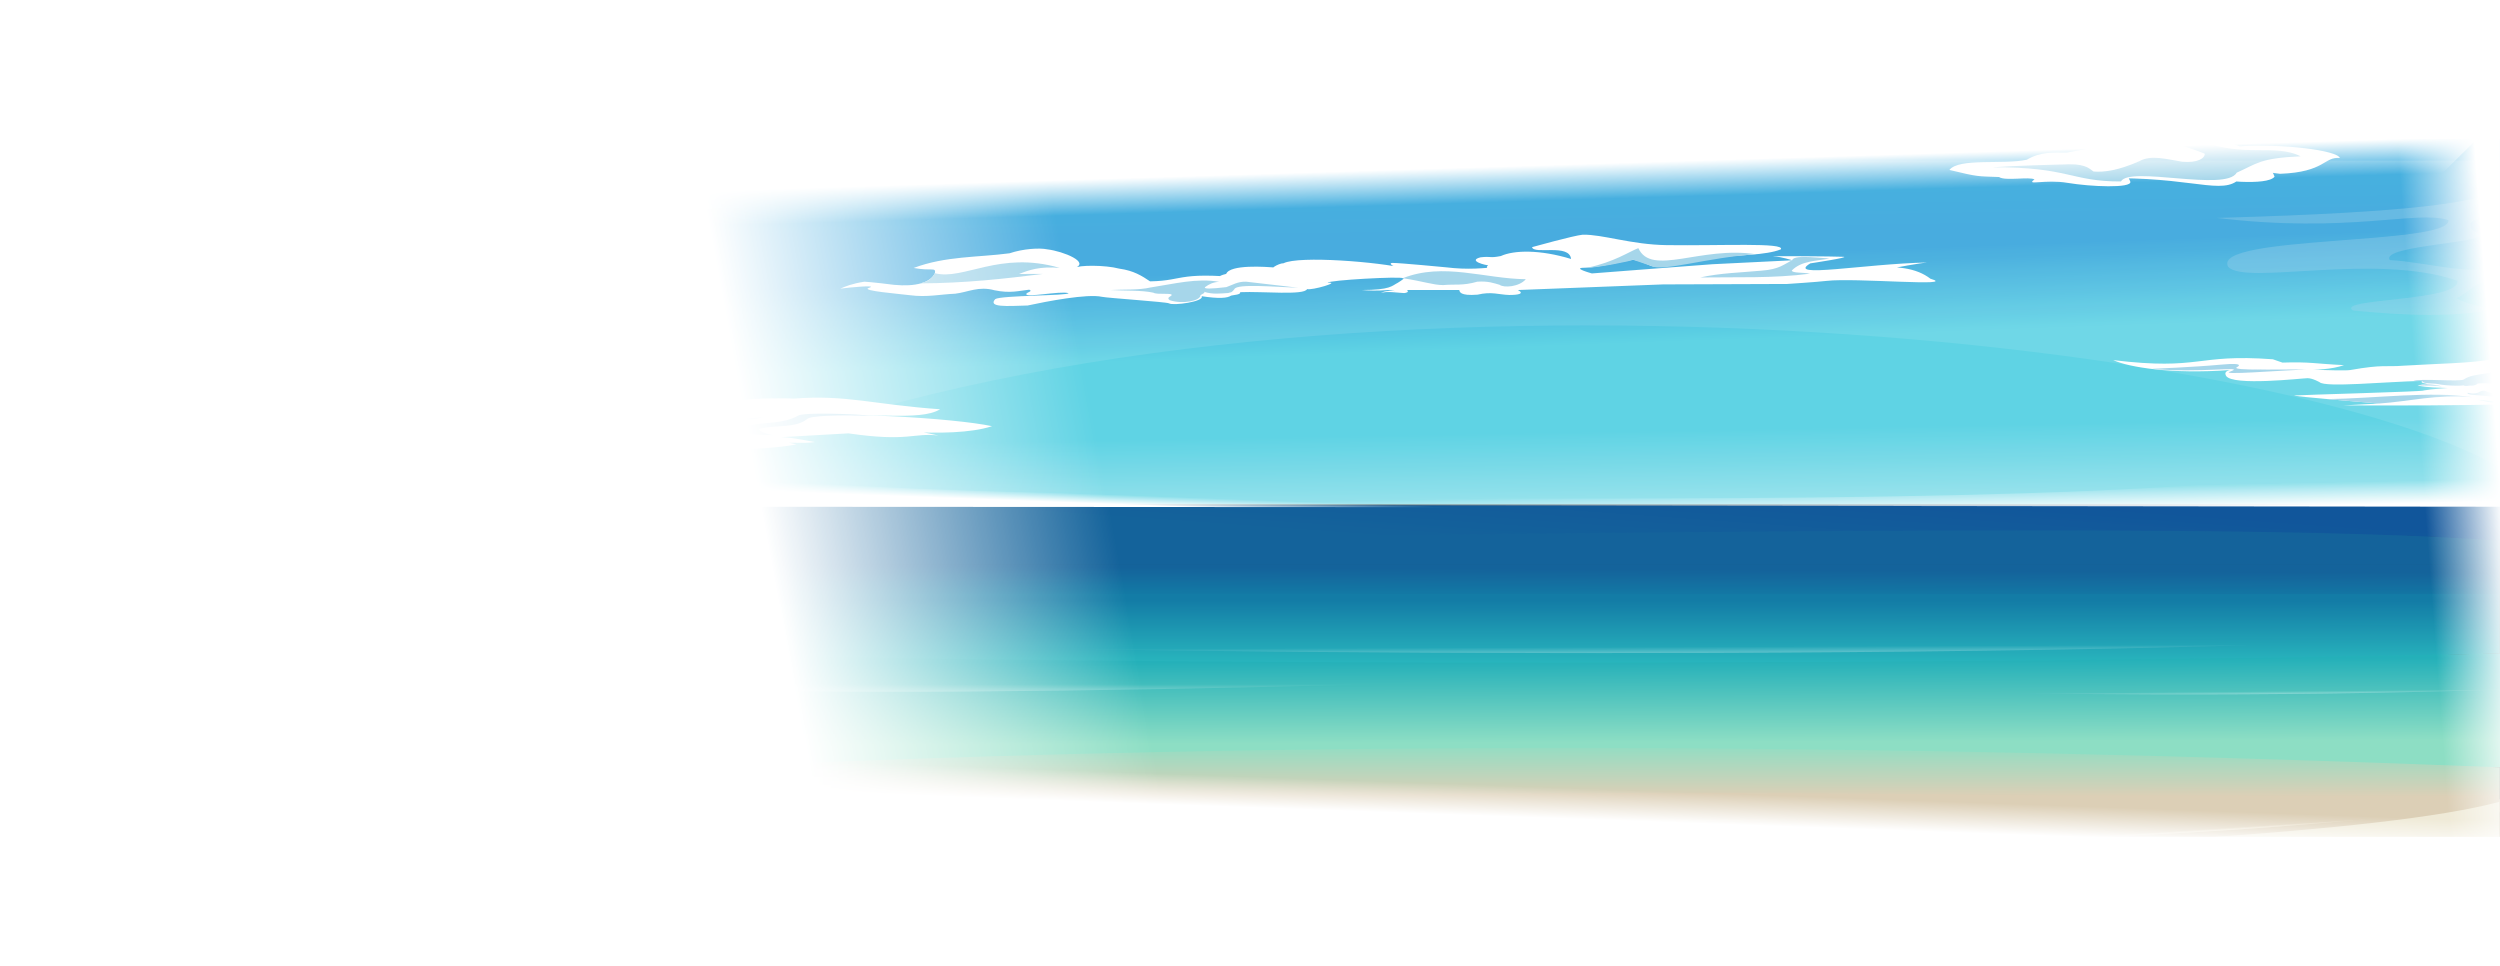 <?xml version="1.0" encoding="UTF-8" standalone="no"?>
<!-- Created with Inkscape (http://www.inkscape.org/) -->

<svg
   xmlns:dc="http://purl.org/dc/elements/1.1/"
   xmlns:cc="http://creativecommons.org/ns#"
   xmlns:rdf="http://www.w3.org/1999/02/22-rdf-syntax-ns#"
   xmlns:svg="http://www.w3.org/2000/svg"
   xmlns="http://www.w3.org/2000/svg"
   xmlns:xlink="http://www.w3.org/1999/xlink"
   xmlns:sodipodi="http://sodipodi.sourceforge.net/DTD/sodipodi-0.dtd"
   xmlns:inkscape="http://www.inkscape.org/namespaces/inkscape"
   width="815"
   height="315"
   viewBox="0 0 215.635 83.344"
   version="1.1"
   id="svg8"
   inkscape:version="0.92.1 r15371"
   sodipodi:docname="beach_cleansing.svg"
   inkscape:export-filename="C:\Users\Ren\Documents\MyProject\Draw\Project\Background\beach.png"
   inkscape:export-xdpi="195.04762"
   inkscape:export-ydpi="195.04762">
  <rect x="0" y="0" width="215.635" height="83.344" fill="#333333" stroke="none"/>
  <defs
     id="defs2">
    <linearGradient
       inkscape:collect="always"
       id="linearGradient4671">
      <stop
         style="stop-color:#ffffff;stop-opacity:1;"
         offset="0"
         id="stop4667" />
      <stop
         style="stop-color:#ffffff;stop-opacity:0;"
         offset="1"
         id="stop4669" />
    </linearGradient>
    <linearGradient
       inkscape:collect="always"
       id="linearGradient4663">
      <stop
         style="stop-color:#ffffff;stop-opacity:1;"
         offset="0"
         id="stop4659" />
      <stop
         style="stop-color:#ffffff;stop-opacity:0;"
         offset="1"
         id="stop4661" />
    </linearGradient>
    <linearGradient
       inkscape:collect="always"
       id="linearGradient4655">
      <stop
         style="stop-color:#ffffff;stop-opacity:1;"
         offset="0"
         id="stop4651" />
      <stop
         style="stop-color:#ffffff;stop-opacity:0;"
         offset="1"
         id="stop4653" />
    </linearGradient>
    <linearGradient
       inkscape:collect="always"
       id="linearGradient4637">
      <stop
         style="stop-color:#ffffff;stop-opacity:1;"
         offset="0"
         id="stop4633" />
      <stop
         style="stop-color:#ffffff;stop-opacity:0;"
         offset="1"
         id="stop4635" />
    </linearGradient>
    <linearGradient
       id="linearGradient4829"
       inkscape:collect="always">
      <stop
         id="stop4825"
         offset="0"
         style="stop-color:#ffffff;stop-opacity:1" />
      <stop
         id="stop4827"
         offset="1"
         style="stop-color:#ffffff;stop-opacity:0" />
    </linearGradient>
    <linearGradient
       inkscape:collect="always"
       id="linearGradient4777">
      <stop
         style="stop-color:#14639b;stop-opacity:1;"
         offset="0"
         id="stop4773" />
      <stop
         style="stop-color:#11569b;stop-opacity:1"
         offset="1"
         id="stop4775" />
    </linearGradient>
    <linearGradient
       inkscape:collect="always"
       id="linearGradient4682">
      <stop
         style="stop-color:#f8f2df;stop-opacity:1;"
         offset="0"
         id="stop4678" />
      <stop
         style="stop-color:#f8f2df;stop-opacity:0;"
         offset="1"
         id="stop4680" />
    </linearGradient>
    <linearGradient
       inkscape:collect="always"
       id="linearGradient4662">
      <stop
         style="stop-color:#efead7;stop-opacity:1;"
         offset="0"
         id="stop4658" />
      <stop
         style="stop-color:#efead7;stop-opacity:0;"
         offset="1"
         id="stop4660" />
    </linearGradient>
    <linearGradient
       inkscape:collect="always"
       id="linearGradient4644">
      <stop
         style="stop-color:#8ddec4;stop-opacity:1"
         offset="0"
         id="stop4640" />
      <stop
         style="stop-color:#dccfb6;stop-opacity:1"
         offset="1"
         id="stop4642" />
    </linearGradient>
    <linearGradient
       inkscape:collect="always"
       id="linearGradient4621">
      <stop
         style="stop-color:#8ddec4;stop-opacity:1;"
         offset="0"
         id="stop4617" />
      <stop
         style="stop-color:#24b0b9;stop-opacity:1"
         offset="1"
         id="stop4619" />
    </linearGradient>
    <linearGradient
       inkscape:collect="always"
       id="linearGradient4605">
      <stop
         style="stop-color:#14639b;stop-opacity:1;"
         offset="0"
         id="stop4601" />
      <stop
         style="stop-color:#137ca6;stop-opacity:1"
         offset="1"
         id="stop4603" />
    </linearGradient>
    <linearGradient
       inkscape:collect="always"
       id="linearGradient4542">
      <stop
         style="stop-color:#2dc1c2;stop-opacity:1;"
         offset="0"
         id="stop4538" />
      <stop
         style="stop-color:#137ca6;stop-opacity:1"
         offset="1"
         id="stop4540" />
    </linearGradient>
    <linearGradient
       inkscape:collect="always"
       xlink:href="#linearGradient4662"
       id="linearGradient5287"
       x1="182.657"
       y1="297"
       x2="181.241"
       y2="289.129"
       gradientUnits="userSpaceOnUse"
       gradientTransform="matrix(0.169,0,0,0.169,-300.657,-178.37)" />
    <linearGradient
       inkscape:collect="always"
       id="linearGradient5507">
      <stop
         style="stop-color:#55d0e2;stop-opacity:1;"
         offset="0"
         id="stop5503" />
      <stop
         style="stop-color:#279dd9;stop-opacity:1"
         offset="1"
         id="stop5505" />
    </linearGradient>
    <linearGradient
       inkscape:collect="always"
       id="linearGradient5515">
      <stop
         style="stop-color:#90e0eb;stop-opacity:1;"
         offset="0"
         id="stop5511" />
      <stop
         style="stop-color:#55d0e2;stop-opacity:1"
         offset="1"
         id="stop5513" />
    </linearGradient>
    <linearGradient
       inkscape:collect="always"
       id="linearGradient5499">
      <stop
         style="stop-color:#25a4db;stop-opacity:1"
         offset="0"
         id="stop5495" />
      <stop
         style="stop-color:#279dd9;stop-opacity:1"
         offset="1"
         id="stop5497" />
    </linearGradient>
    <linearGradient
       inkscape:collect="always"
       xlink:href="#linearGradient4662"
       id="linearGradient5770"
       x1="182.657"
       y1="297"
       x2="181.241"
       y2="289.129"
       gradientUnits="userSpaceOnUse"
       gradientTransform="matrix(0.169,0,0,0.136,-300.794,-110.983)" />
    <linearGradient
       gradientTransform="matrix(0.812,0,0,0.222,50.967,34.606)"
       inkscape:collect="always"
       xlink:href="#linearGradient4829"
       id="linearGradient4684-7-9-0-7-9-6"
       x1="116.889"
       y1="301.395"
       x2="116.755"
       y2="292.057"
       gradientUnits="userSpaceOnUse" />
    <linearGradient
       gradientTransform="matrix(0.812,0,0,0.248,106.347,30.427)"
       inkscape:collect="always"
       xlink:href="#linearGradient4829"
       id="linearGradient4684-7-9-4-4-2"
       x1="116.889"
       y1="296.622"
       x2="116.802"
       y2="293.572"
       gradientUnits="userSpaceOnUse" />
    <linearGradient
       inkscape:collect="always"
       xlink:href="#linearGradient4829"
       id="linearGradient4799-3-3-7"
       x1="21.114"
       y1="250.896"
       x2="21.117"
       y2="239.88"
       gradientUnits="userSpaceOnUse"
       gradientTransform="matrix(0.812,0,0,0.222,60.828,49.421)" />
    <linearGradient
       inkscape:collect="always"
       xlink:href="#linearGradient4777"
       id="linearGradient4779-7-3-0"
       x1="96.573"
       y1="189.571"
       x2="104.461"
       y2="159.522"
       gradientUnits="userSpaceOnUse"
       gradientTransform="matrix(0.813,0,0,0.222,60.798,49.421)" />
    <linearGradient
       gradientTransform="matrix(0.794,-0.059,0.169,0.279,54.529,39.609)"
       inkscape:collect="always"
       xlink:href="#linearGradient4682"
       id="linearGradient4684-8-2-3-7-6"
       x1="116.7"
       y1="294.921"
       x2="116.726"
       y2="294.033"
       gradientUnits="userSpaceOnUse" />
    <linearGradient
       gradientTransform="matrix(0.812,0,0,0.285,27.36,30.793)"
       inkscape:collect="always"
       xlink:href="#linearGradient4682"
       id="linearGradient4684-8-26-8-3"
       x1="116.7"
       y1="294.921"
       x2="116.719"
       y2="292.743"
       gradientUnits="userSpaceOnUse" />
    <linearGradient
       inkscape:collect="always"
       xlink:href="#linearGradient4682"
       id="linearGradient4684-0-3-8"
       x1="116.889"
       y1="295.252"
       x2="116.85"
       y2="293.715"
       gradientUnits="userSpaceOnUse"
       gradientTransform="matrix(0.812,0,0,0.285,60.828,32.458)" />
    <linearGradient
       inkscape:collect="always"
       xlink:href="#linearGradient4662"
       id="linearGradient4674-8-8-2"
       x1="46.116"
       y1="295.847"
       x2="46.594"
       y2="291.868"
       gradientUnits="userSpaceOnUse"
       gradientTransform="matrix(0.812,0,0,0.385,60.885,2.861)" />
    <linearGradient
       inkscape:collect="always"
       xlink:href="#linearGradient4662"
       id="linearGradient4664-9-1-5"
       x1="182.657"
       y1="297"
       x2="181.241"
       y2="289.129"
       gradientUnits="userSpaceOnUse"
       gradientTransform="matrix(0.112,0,0,0.025,-109.437,24.413)" />
    <linearGradient
       inkscape:collect="always"
       xlink:href="#linearGradient4644"
       id="linearGradient4646-7-0-8"
       x1="86.414"
       y1="263.936"
       x2="86.363"
       y2="280.111"
       gradientUnits="userSpaceOnUse"
       gradientTransform="matrix(0.812,0,0,0.285,60.885,32.458)" />
    <linearGradient
       inkscape:collect="always"
       xlink:href="#linearGradient4605"
       id="linearGradient4607-1-4-1"
       x1="100.29"
       y1="181.481"
       x2="100.099"
       y2="193.299"
       gradientUnits="userSpaceOnUse"
       gradientTransform="matrix(0.812,0,0,0.214,60.855,53.936)" />
    <linearGradient
       inkscape:collect="always"
       xlink:href="#linearGradient4621"
       id="linearGradient4623-2-4-8"
       x1="80.887"
       y1="249.318"
       x2="80.509"
       y2="217.454"
       gradientUnits="userSpaceOnUse"
       gradientTransform="matrix(0.813,0,0,0.222,60.828,52.38)" />
    <linearGradient
       inkscape:collect="always"
       xlink:href="#linearGradient4542"
       id="linearGradient4544-4-3-9"
       x1="94.809"
       y1="230.459"
       x2="95.052"
       y2="175.962"
       gradientUnits="userSpaceOnUse"
       gradientTransform="matrix(0.813,0,0,0.119,60.798,74.513)" />
    <linearGradient
       gradientTransform="matrix(0.812,0,0,0.285,3.133,31.016)"
       inkscape:collect="always"
       xlink:href="#linearGradient4682"
       id="linearGradient4684-7-5-4-1"
       x1="116.889"
       y1="295.252"
       x2="116.85"
       y2="293.715"
       gradientUnits="userSpaceOnUse" />
    <linearGradient
       gradientTransform="matrix(0.827,0,0,0.801,58.034,53.644)"
       inkscape:collect="always"
       xlink:href="#linearGradient4829"
       id="linearGradient5579-2"
       x1="53.313"
       y1="42.102"
       x2="53.352"
       y2="41.082"
       gradientUnits="userSpaceOnUse" />
    <linearGradient
       inkscape:collect="always"
       xlink:href="#linearGradient4829"
       id="linearGradient5525-1"
       x1="174.663"
       y1="41.883"
       x2="174.656"
       y2="40.951"
       gradientUnits="userSpaceOnUse"
       gradientTransform="matrix(0.827,0,0,2.085,58.034,-0.156)" />
    <linearGradient
       inkscape:collect="always"
       xlink:href="#linearGradient5507"
       id="linearGradient5509-7"
       x1="101.713"
       y1="23.413"
       x2="101.483"
       y2="15.854"
       gradientUnits="userSpaceOnUse"
       gradientTransform="matrix(0.827,0,0,0.971,58.003,50.477)" />
    <linearGradient
       gradientTransform="matrix(0.827,0,0,0.801,58.034,53.644)"
       inkscape:collect="always"
       xlink:href="#linearGradient5515"
       id="linearGradient5517-0"
       x1="101.146"
       y1="41.489"
       x2="101.011"
       y2="33.929"
       gradientUnits="userSpaceOnUse" />
    <linearGradient
       inkscape:collect="always"
       xlink:href="#linearGradient5499"
       id="linearGradient5501-4"
       x1="96.121"
       y1="4.944"
       x2="96.261"
       y2="13.406"
       gradientUnits="userSpaceOnUse"
       gradientTransform="matrix(0.827,0,0,0.761,58.003,53.644)" />
    <linearGradient
       inkscape:collect="always"
       xlink:href="#linearGradient4637"
       id="linearGradient4641"
       x1="155.443"
       y1="3.555"
       x2="155.537"
       y2="6.615"
       gradientUnits="userSpaceOnUse"
       gradientTransform="translate(-0.061,10.011)" />
    <linearGradient
       inkscape:collect="always"
       xlink:href="#linearGradient4655"
       id="linearGradient4657"
       x1="215.635"
       y1="41.385"
       x2="209.021"
       y2="41.884"
       gradientUnits="userSpaceOnUse" />
    <linearGradient
       inkscape:collect="always"
       xlink:href="#linearGradient4663"
       id="linearGradient4665"
       x1="155.439"
       y1="80.981"
       x2="155.533"
       y2="78.335"
       gradientUnits="userSpaceOnUse"
       gradientTransform="translate(0.004,-9.637)" />
    <linearGradient
       inkscape:collect="always"
       xlink:href="#linearGradient4671"
       id="linearGradient4673"
       x1="66.188"
       y1="46.728"
       x2="95.25"
       y2="41.382"
       gradientUnits="userSpaceOnUse" />
  </defs>
  <sodipodi:namedview
     id="base"
     pagecolor="#ffffff"
     bordercolor="#666666"
     borderopacity="1.0"
     inkscape:pageopacity="0.0"
     inkscape:pageshadow="2"
     inkscape:zoom="1.4"
     inkscape:cx="607.00733"
     inkscape:cy="168.6749"
     inkscape:document-units="px"
     inkscape:current-layer="layer4"
     showgrid="false"
     units="px"
     showguides="true"
     inkscape:guide-bbox="true"
     inkscape:window-width="1847"
     inkscape:window-height="1057"
     inkscape:window-x="-8"
     inkscape:window-y="-8"
     inkscape:window-maximized="1">
    <sodipodi:guide
       position="215.635,83.344"
       orientation="1,0"
       id="guide4496"
       inkscape:locked="false"
       inkscape:label=""
       inkscape:color="rgb(0,0,255)" />
    <sodipodi:guide
       position="215.635,83.344"
       orientation="0,1"
       id="guide4498"
       inkscape:locked="false"
       inkscape:label=""
       inkscape:color="rgb(0,0,255)" />
    <sodipodi:guide
       position="0,0"
       orientation="0,1"
       id="guide4500"
       inkscape:locked="false"
       inkscape:label=""
       inkscape:color="rgb(0,0,255)" />
    <sodipodi:guide
       position="0,0"
       orientation="1,0"
       id="guide4502"
       inkscape:locked="false" />
    <sodipodi:guide
       position="215.635,83.344"
       orientation="0,1"
       id="guide4506"
       inkscape:locked="false" />
    <sodipodi:guide
       position="6.615,6.615"
       orientation="0,1"
       id="guide4589"
       inkscape:locked="false"
       inkscape:label=""
       inkscape:color="rgb(0,0,255)" />
    <sodipodi:guide
       position="6.615,6.615"
       orientation="1,0"
       id="guide4591"
       inkscape:locked="false" />
    <sodipodi:guide
       position="209.021,76.729"
       orientation="1,0"
       id="guide4593"
       inkscape:locked="false"
       inkscape:label=""
       inkscape:color="rgb(0,0,255)" />
    <sodipodi:guide
       position="209.021,76.729"
       orientation="0,1"
       id="guide4595"
       inkscape:locked="false" />
    <sodipodi:guide
       position="95.25,76.729"
       orientation="1,0"
       id="guide4597"
       inkscape:locked="false"
       inkscape:label=""
       inkscape:color="rgb(0,0,255)" />
    <sodipodi:guide
       position="92604.167,76.729"
       orientation="1,0"
       id="guide4599"
       inkscape:locked="false"
       inkscape:label=""
       inkscape:color="rgb(0,0,255)" />
    <sodipodi:guide
       position="74.083,76.729"
       orientation="1,0"
       id="guide4601"
       inkscape:locked="false"
       inkscape:label=""
       inkscape:color="rgb(0,0,255)" />
    <sodipodi:guide
       position="83.344,6.615"
       orientation="1,0"
       id="guide4603"
       inkscape:locked="false"
       inkscape:label=""
       inkscape:color="rgb(0,0,255)" />
    <sodipodi:guide
       position="83.344,41.961"
       orientation="0,1"
       id="guide4605"
       inkscape:locked="false" />
    <sodipodi:guide
       position="155.537,78.903"
       orientation="1,0"
       id="guide4643"
       inkscape:locked="false" />
    <sodipodi:guide
       position="328.207,76.729"
       orientation="0,1"
       id="guide4645"
       inkscape:locked="false" />
    <sodipodi:guide
       position="211.243,78.903"
       orientation="1,0"
       id="guide4647"
       inkscape:locked="false" />
    <sodipodi:guide
       position="211.243,4.347"
       orientation="0,1"
       id="guide4649"
       inkscape:locked="false" />
    <sodipodi:guide
       position="155.443,79.788"
       orientation="1,0"
       inkscape:locked="false"
       id="guide4627" />
    <sodipodi:guide
       position="211.243,41.46"
       orientation="0,1"
       inkscape:locked="false"
       id="guide4629" />
  </sodipodi:namedview>
  <g
     inkscape:label="Layer 1"
     inkscape:groupmode="layer"
     id="layer1"
     transform="translate(0,-213.656)"
     style="display:none"
     sodipodi:insensitive="true">
    <rect
       style="opacity:0.97;fill:#00000b;fill-opacity:1;stroke:none;stroke-width:0.132;stroke-miterlimit:4;stroke-dasharray:none;stroke-opacity:1"
       id="rect4643"
       width="331.414"
       height="162.5"
       x="-62.541"
       y="170.849" />
  </g>
  <g
     inkscape:groupmode="layer"
     id="layer3"
     inkscape:label="bg"
     transform="translate(0,-43.656)">
    <path
       style="fill:url(#linearGradient4684-7-5-4-1);fill-opacity:1;stroke:none;stroke-width:0.127px;stroke-linecap:butt;stroke-linejoin:miter;stroke-opacity:1"
       d="m 49.372,113.187 c 20.308,2.136 96.068,2.494 120.82,-0.507 -24.083,1.523 -93.466,2.139 -120.82,0.507 z"
       id="path4676-2-2-6-6"
       inkscape:connector-curvature="0"
       sodipodi:nodetypes="ccc"
       inkscape:export-filename="C:\Users\Ren\path4676-2-0-9-6-9.png"
       inkscape:export-xdpi="162.23347"
       inkscape:export-ydpi="162.23347" />
    <path
       style="fill:url(#linearGradient4544-4-3-9);fill-opacity:1;stroke:none;stroke-width:0.082px;stroke-linecap:butt;stroke-linejoin:miter;stroke-opacity:1"
       d="m 60.798,94.764 h 154.821 v 5.259 c -40.976,1.065 -101.378,4.079 -154.821,0 z"
       id="path4504-4-2-9"
       inkscape:connector-curvature="0"
       sodipodi:nodetypes="ccccc"
       inkscape:export-filename="C:\Users\Ren\path4676-2-0-9-6-9.png"
       inkscape:export-xdpi="162.23347"
       inkscape:export-ydpi="162.23347" />
    <path
       style="fill:url(#linearGradient4623-2-4-8);fill-opacity:1;stroke:none;stroke-width:0.112px;stroke-linecap:butt;stroke-linejoin:miter;stroke-opacity:1"
       d="m 60.828,100.015 c 21.122,0.786 93.664,1.31 154.827,0 v 9.82 H 60.828 Z"
       id="path4504-6-0-5-4"
       inkscape:connector-curvature="0"
       sodipodi:nodetypes="ccccc"
       inkscape:export-filename="C:\Users\Ren\path4676-2-0-9-6-9.png"
       inkscape:export-xdpi="162.23347"
       inkscape:export-ydpi="162.23347" />
    <path
       style="fill:#dccfb6;fill-opacity:1;stroke:none;stroke-width:0.078px;stroke-linecap:butt;stroke-linejoin:miter;stroke-opacity:1"
       d="m 60.781,112.598 c 54.859,-3.26 106.939,-3.727 154.844,0 v 4.765 H 60.781 Z"
       id="path4504-6-1-20-2-5"
       inkscape:connector-curvature="0"
       sodipodi:nodetypes="ccccc"
       inkscape:export-filename="C:\Users\Ren\path4676-2-0-9-6-9.png"
       inkscape:export-xdpi="162.23347"
       inkscape:export-ydpi="162.23347" />
    <path
       style="fill:url(#linearGradient4607-1-4-1);fill-opacity:1;stroke:none;stroke-width:0.058px;stroke-linecap:butt;stroke-linejoin:miter;stroke-opacity:1"
       d="m 60.798,92.316 h 154.821 v 2.581 H 60.798 Z"
       id="path4504-68-9-8-6"
       inkscape:connector-curvature="0"
       sodipodi:nodetypes="ccccc"
       inkscape:export-filename="C:\Users\Ren\path4676-2-0-9-6-9.png"
       inkscape:export-xdpi="162.23347"
       inkscape:export-ydpi="162.23347" />
    <path
       style="fill:#14639b;fill-opacity:1;stroke:none;stroke-width:0.053px;stroke-linecap:butt;stroke-linejoin:miter;stroke-opacity:1"
       d="m 60.798,90.195 c 51.574,-0.057 100.329,-2.898 154.821,0 v 2.182 H 60.798 Z"
       id="path4504-68-8-1-3-0"
       inkscape:connector-curvature="0"
       sodipodi:nodetypes="ccccc"
       inkscape:export-filename="C:\Users\Ren\path4676-2-0-9-6-9.png"
       inkscape:export-xdpi="162.23347"
       inkscape:export-ydpi="162.23347" />
    <path
       style="fill:url(#linearGradient4646-7-0-8);fill-opacity:1;stroke:none;stroke-width:0.071px;stroke-linecap:butt;stroke-linejoin:miter;stroke-opacity:1"
       d="m 60.798,109.837 c 52.51,-2.456 103.944,-1.985 154.821,0 v 3.891 c -30.722,-2.447 -119.81,-1.981 -154.821,0 z"
       id="path4504-6-1-2-2-9-1"
       inkscape:connector-curvature="0"
       sodipodi:nodetypes="ccccc"
       inkscape:export-filename="C:\Users\Ren\path4676-2-0-9-6-9.png"
       inkscape:export-xdpi="162.23347"
       inkscape:export-ydpi="162.23347" />
    <path
       style="fill:url(#linearGradient4664-9-1-5);fill-opacity:1;stroke:url(#linearGradient4664-9-1-5);stroke-width:0.148px;stroke-linecap:butt;stroke-linejoin:miter;stroke-opacity:1"
       d="m 155.398,117.341 c 20.765,-0.39 50.32,-1.839 60.175,-4.524 l 0.053,4.546 z"
       id="path4648-3-2-0"
       inkscape:connector-curvature="0"
       sodipodi:nodetypes="cccc"
       inkscape:export-filename="C:\Users\Ren\path4676-2-0-9-6-9.png"
       inkscape:export-xdpi="162.23347"
       inkscape:export-ydpi="162.23347" />
    <path
       style="fill:url(#linearGradient4674-8-8-2);fill-opacity:1;stroke:none;stroke-width:0.148px;stroke-linecap:butt;stroke-linejoin:miter;stroke-opacity:1"
       d="m 60.798,112.817 c 32.465,1.762 64.448,4.153 97.978,4.524 l -97.937,0.022 z"
       id="path4666-6-3-1"
       inkscape:connector-curvature="0"
       sodipodi:nodetypes="cccc"
       inkscape:export-filename="C:\Users\Ren\path4676-2-0-9-6-9.png"
       inkscape:export-xdpi="162.23347"
       inkscape:export-ydpi="162.23347" />
    <path
       style="fill:url(#linearGradient4684-0-3-8);fill-opacity:1;stroke:none;stroke-width:0.127px;stroke-linecap:butt;stroke-linejoin:miter;stroke-opacity:1"
       d="m 115.789,114.702 c 20.308,2.136 67.218,2.348 91.969,-0.654 -24.083,1.523 -64.616,2.285 -91.969,0.654 z"
       id="path4676-5-4-6"
       inkscape:connector-curvature="0"
       sodipodi:nodetypes="ccc"
       inkscape:export-filename="C:\Users\Ren\path4676-2-0-9-6-9.png"
       inkscape:export-xdpi="162.23347"
       inkscape:export-ydpi="162.23347" />
    <path
       style="fill:url(#linearGradient4684-8-26-8-3);fill-opacity:1;stroke:none;stroke-width:0.127px;stroke-linecap:butt;stroke-linejoin:miter;stroke-opacity:1"
       d="m 82.321,113.037 c 20.308,2.136 90.701,2.178 115.452,-0.824 -24.083,1.523 -88.099,2.456 -115.452,0.824 z"
       id="path4676-4-9-8-1"
       inkscape:connector-curvature="0"
       sodipodi:nodetypes="ccc"
       inkscape:export-filename="C:\Users\Ren\path4676-2-0-9-6-9.png"
       inkscape:export-xdpi="162.23347"
       inkscape:export-ydpi="162.23347" />
    <path
       style="fill:url(#linearGradient4684-8-2-3-7-6);fill-opacity:1;stroke:none;stroke-width:0.127px;stroke-linecap:butt;stroke-linejoin:miter;stroke-opacity:1"
       d="m 157.192,116.025 c 21.132,0.604 52.523,-1.079 74.945,-5.825 -22.647,3.251 -47.223,5.42 -74.945,5.825 z"
       id="path4676-4-8-3-3-0"
       inkscape:connector-curvature="0"
       sodipodi:nodetypes="ccc"
       inkscape:export-filename="C:\Users\Ren\path4676-2-0-9-6-9.png"
       inkscape:export-xdpi="162.23347"
       inkscape:export-ydpi="162.23347" />
    <path
       style="fill:url(#linearGradient4779-7-3-0);fill-opacity:1;stroke:none;stroke-width:0.063px;stroke-linecap:butt;stroke-linejoin:miter;stroke-opacity:1"
       d="m 60.798,87.235 h 154.895 v 3.074 c -25.809,-2.008 -103.171,-0.06 -154.895,0 z"
       id="path4504-68-8-8-8-8-04"
       inkscape:connector-curvature="0"
       sodipodi:nodetypes="ccccc"
       inkscape:export-filename="C:\Users\Ren\path4676-2-0-9-6-9.png"
       inkscape:export-xdpi="162.23347"
       inkscape:export-ydpi="162.23347" />
    <path
       style="fill:url(#linearGradient4799-3-3-7);fill-opacity:1;stroke:none;stroke-width:0.112px;stroke-linecap:butt;stroke-linejoin:miter;stroke-opacity:1"
       d="m 60.828,99.373 c 3.678,3.337 101.986,2.776 102.76,0.546 -5.129,2.237 -84.87,4.162 -102.76,3.11 z"
       id="path4791-5-1-3"
       inkscape:connector-curvature="0"
       sodipodi:nodetypes="cccc"
       inkscape:export-filename="C:\Users\Ren\path4676-2-0-9-6-9.png"
       inkscape:export-xdpi="162.23347"
       inkscape:export-ydpi="162.23347" />
    <path
       style="fill:url(#linearGradient4684-7-9-4-4-2);fill-opacity:1;stroke:none;stroke-width:0.119px;stroke-linecap:butt;stroke-linejoin:miter;stroke-opacity:1"
       d="m 137.793,101.981 c 20.288,1.858 75.416,2.402 100.143,-0.208 -24.058,1.324 -72.817,1.628 -100.143,0.208 z"
       id="path4676-2-0-6-3-5"
       inkscape:connector-curvature="0"
       sodipodi:nodetypes="ccc"
       inkscape:export-filename="C:\Users\Ren\path4676-2-0-9-6-9.png"
       inkscape:export-xdpi="162.23347"
       inkscape:export-ydpi="162.23347" />
    <path
       style="fill:url(#linearGradient4684-7-9-0-7-9-6);fill-opacity:1;stroke:none;stroke-width:0.112px;stroke-linecap:butt;stroke-linejoin:miter;stroke-opacity:1"
       d="M 62.317,98.611 C 82.625,100.279 187.352,100.7 212.104,98.356 188.021,99.545 89.67,99.885 62.317,98.611 Z"
       id="path4676-2-0-9-6-9-1"
       inkscape:connector-curvature="0"
       sodipodi:nodetypes="ccc"
       inkscape:export-filename="C:\Users\Ren\path4676-2-0-9-6-9.png"
       inkscape:export-xdpi="162.23347"
       inkscape:export-ydpi="162.23347" />
    <path
       style="fill:#25a3db;fill-opacity:1;stroke:none;stroke-width:0.093px;stroke-linecap:butt;stroke-linejoin:miter;stroke-opacity:1"
       d="M 58.034,53.644 H 215.68 v 6.529 H 58.034 Z"
       id="path4504-68-9-8-5-1-1"
       inkscape:connector-curvature="0"
       sodipodi:nodetypes="ccccc"
       inkscape:export-filename="C:\Users\Ren\path4676-2-0-9-6-9.png"
       inkscape:export-xdpi="162.23347"
       inkscape:export-ydpi="162.23347" />
    <path
       style="fill:url(#linearGradient5501-4);fill-opacity:1;stroke:none;stroke-width:0.093px;stroke-linecap:butt;stroke-linejoin:miter;stroke-opacity:1"
       d="M 58.034,57.501 H 215.711 v 6.529 H 58.034 Z"
       id="path4504-68-9-8-5-1-4-6"
       inkscape:connector-curvature="0"
       sodipodi:nodetypes="ccccc"
       inkscape:export-filename="C:\Users\Ren\path4676-2-0-9-6-9.png"
       inkscape:export-xdpi="162.23347"
       inkscape:export-ydpi="162.23347" />
    <path
       style="fill:url(#linearGradient5517-0);fill-opacity:1;stroke:none;stroke-width:0.149px;stroke-linecap:butt;stroke-linejoin:miter;stroke-opacity:1"
       d="m 58.065,70.246 c 55.369,-7.77 106.95,-5.105 157.645,0 V 87.174 H 58.065 Z"
       id="path4504-68-8-8-8-8-0-4"
       inkscape:connector-curvature="0"
       sodipodi:nodetypes="ccccc"
       inkscape:export-filename="C:\Users\Ren\path4676-2-0-9-6-9.png"
       inkscape:export-xdpi="162.23347"
       inkscape:export-ydpi="162.23347" />
    <path
       style="fill:url(#linearGradient5509-7);fill-opacity:1;stroke:none;stroke-width:0.105px;stroke-linecap:butt;stroke-linejoin:miter;stroke-opacity:1"
       d="M 58.034,63.728 H 215.711 v 8.33 C 163.005,72.992 61.848,82.838 58.003,74.785 Z"
       id="path4504-68-9-8-5-2"
       inkscape:connector-curvature="0"
       sodipodi:nodetypes="ccccc"
       inkscape:export-filename="C:\Users\Ren\path4676-2-0-9-6-9.png"
       inkscape:export-xdpi="162.23347"
       inkscape:export-ydpi="162.23347" />
    <path
       style="fill:url(#linearGradient5525-1);fill-opacity:1;stroke:none;stroke-width:0.395px;stroke-linecap:butt;stroke-linejoin:miter;stroke-opacity:1"
       d="M 58.065,87.174 C 110.177,84.916 216.477,90.672 215.717,78.542 l -0.007,8.822 z"
       id="path5226-4"
       inkscape:connector-curvature="0"
       sodipodi:nodetypes="cccc"
       inkscape:export-filename="C:\Users\Ren\path4676-2-0-9-6-9.png"
       inkscape:export-xdpi="162"
       inkscape:export-ydpi="162" />
    <path
       style="fill:url(#linearGradient5579-2);fill-opacity:1;stroke:none;stroke-width:0.395px;stroke-linecap:butt;stroke-linejoin:miter;stroke-opacity:1"
       d="m 58.065,87.364 93.97,0.052 C 120.496,85.747 56.521,87.533 58.034,82.342 Z"
       id="path5439-8"
       inkscape:connector-curvature="0"
       sodipodi:nodetypes="cccc"
       inkscape:export-filename="C:\Users\Ren\path4676-2-0-9-6-9.png"
       inkscape:export-xdpi="162"
       inkscape:export-ydpi="162" />
    <path
       style="fill:#ffffff;fill-opacity:1;stroke:none;stroke-width:0.215px;stroke-linecap:butt;stroke-linejoin:miter;stroke-opacity:1"
       d="m 182.274,74.717 c 7.609,0.92 7.066,-0.568 13.77,-0.072 0.1,0.028 0.472,0.161 0.824,0.286 2.411,-0.078 2.784,0.097 5.314,0.22 -2.127,0.736 -5.201,0.224 -7.801,0.368 3.329,-0.124 7.491,0.184 8.347,0.053 2.852,-0.505 3.059,-0.25 4.588,-0.374 2.683,-0.169 6.199,-0.218 7.623,-0.567 0.468,-0.205 0.921,-0.389 1.221,-0.342 4.591,-0.355 6.511,0.657 12.327,1.07 -0.483,1.181 -7.288,-0.359 -11.277,0.535 2.553,-0.496 12.751,0.061 16.088,0.772 -3.621,1.204 -11.576,0.101 -11.5,0.031 2.421,-0.07 4.681,0.278 6.882,0.776 -2.206,-0.255 -2.566,0.572 -7.767,-0.187 l -11.387,0.642 c 5.859,-0.67 6.714,-0.171 8.513,0.107 -1.265,0.17 -2.516,0.353 -4.284,0.107 l 1.962,0.401 c -3.549,0.077 -8.07,0.104 -13.598,0.08 l 3.096,-0.16 c 0,0 -7.85,-0.642 -7.297,-0.695 0.553,-0.053 11.333,-0.338 11.111,-0.428 0.919,-0.153 1.403,-0.144 2.101,-0.214 -0.855,-0.062 -1.58,-0.01 -2.598,-0.214 0.267,-0.047 0.495,-0.141 0.829,-0.107 -0.045,-0.103 -0.66,-0.079 -0.442,-0.294 -3.206,0.071 -8.336,0.587 -8.847,0.112 0,0 -0.592,-0.346 -1.034,-0.346 -0.442,4e-6 -6.485,0.704 -7.034,-0.207 -0.116,-0.227 -0.073,-0.389 0.332,-0.495 -5.084,0.376 -8.782,-0.261 -10.061,-0.856 z"
       id="path5581-8"
       inkscape:connector-curvature="0"
       sodipodi:nodetypes="ccccccccccccccccccccccccccccscccc"
       inkscape:export-filename="C:\Users\Ren\path4676-2-0-9-6-9.png"
       inkscape:export-xdpi="162"
       inkscape:export-ydpi="162" />
    <path
       style="fill:#ffffff;fill-opacity:1;stroke:none;stroke-width:0.215px;stroke-linecap:butt;stroke-linejoin:miter;stroke-opacity:1"
       d="m 34.541,78.467 c 7.609,0.92 7.066,-0.568 13.77,-0.072 0.1,0.028 0.472,0.161 0.824,0.286 2.411,-0.078 2.784,0.097 5.314,0.22 -2.127,0.736 -5.201,0.224 -7.801,0.368 3.329,-0.124 7.491,0.184 8.347,0.053 2.852,-0.505 3.059,-0.25 4.588,-0.374 2.683,-0.169 3.131,-0.407 4.555,-0.756 0.468,-0.205 3.99,-0.2 4.29,-0.153 4.591,-0.355 6.843,0.505 12.659,0.919 -1.802,1.083 -5.934,0.162 -11.609,0.686 2.553,-0.496 12.751,0.061 16.088,0.772 -3.621,1.204 -11.576,0.101 -11.5,0.031 2.421,-0.07 4.681,0.278 6.882,0.776 -2.206,-0.255 -2.566,0.572 -7.767,-0.187 l -11.387,0.642 c 5.859,-0.67 6.714,-0.171 8.513,0.107 -1.195,0.162 -2.068,-0.033 -4.284,0.107 0.655,-0.108 1.208,-0.279 2.666,0.099 -3.321,0.628 -8.773,0.407 -14.302,0.383 l 3.096,-0.16 c 0,0 -7.85,-0.642 -7.297,-0.695 0.553,-0.053 11.333,-0.338 11.111,-0.428 0.919,-0.153 1.403,-0.144 2.101,-0.214 -0.855,-0.062 -1.58,-0.01 -2.598,-0.214 0.267,-0.047 0.495,-0.141 0.829,-0.107 -0.045,-0.103 -0.66,-0.079 -0.442,-0.294 -3.206,0.071 -8.336,0.587 -8.847,0.112 0,0 -0.592,-0.346 -1.034,-0.346 -0.442,4e-6 -6.485,0.704 -7.034,-0.207 -0.116,-0.227 -0.073,-0.389 0.332,-0.495 -5.084,0.376 -8.782,-0.261 -10.061,-0.856 z"
       id="path5581-1-2"
       inkscape:connector-curvature="0"
       sodipodi:nodetypes="ccccccccccccccccccccccccccccscccc" />
    <path
       style="fill:#ffffff;fill-opacity:1;stroke:none;stroke-width:0.215px;stroke-linecap:butt;stroke-linejoin:miter;stroke-opacity:1"
       d="m 80.634,67.222 c -0.376,0.812 -1.651,1.185 -3.53,1.001 -1.797,-0.23 -2.546,-0.27 -2.546,-0.27 -1.031,0.159 -1.624,0.395 -2.086,0.604 0.582,-0.092 3.421,-0.365 2.452,-0.063 -0.703,0.244 2.682,0.511 3.565,0.626 1.456,0.194 2.607,-0.078 3.9,-0.131 1.116,-0.131 2.009,-0.678 3.4,-0.294 1.36,0.28 2.086,0.043 2.985,-0.053 0.349,0.134 -0.18,0.22 -0.247,0.354 -0.204,0.387 2.908,-0.269 3.636,-0.055 0.039,0.226 -5.839,0.184 -6.324,0.517 -0.64,0.717 0.968,0.607 2.798,0.549 1.648,-0.355 5.138,-1.032 6.412,-0.749 0.465,0.103 5.592,0.444 5.777,0.562 0.356,0.228 3.091,-0.154 2.819,-0.615 1.501,0.231 2.237,0.168 2.543,-0.053 0.972,-0.136 0.694,-0.205 0.802,-0.294 1.925,-0.087 5.503,0.297 5.749,-0.267 0.428,0.124 2.971,-0.624 1.783,-0.548 0.002,-0.223 6.356,-0.569 6.481,-0.388 0.208,-0.038 -0.038,0.144 -0.434,0.39 -0.53,0.267 -0.611,0.619 -3.104,0.626 0.492,0.05 1.377,0.083 2.252,0.002 0.205,0.004 1.172,0.19 1.138,0.207 0.114,-0.05 -1.299,-0.312 -1.772,0.076 0.366,-0.24 1.725,-0.015 2.037,-0.021 0.162,-0.022 0.443,-0.07 0.245,-0.264 h 4.502 c 0.04,0.15 0.044,0.52 1.575,0.401 1.221,-0.29 1.84,0.003 2.736,0.027 0.783,0.002 1.343,-0.111 0.746,-0.428 l 12.518,-0.484 10.71,-0.038 c 0,0 2.578,-0.167 3.401,-0.265 2.432,-0.288 11.495,0.544 8.951,-0.189 -1.154,-0.894 -2.977,-1.254 -5.824,-0.794 l 2.769,-0.116 c -0.352,-1.35e-4 2.389,-0.467 2.754,-0.487 -5.362,0.11 -12.246,1.398 -10.057,0.074 0,0 3.518,-0.53 2.853,-0.567 -0.664,-0.038 -6.723,-0.076 -6.019,-0.038 0.704,0.038 1.603,0.34 1.603,0.34 0,0 -6.723,0.34 -6.879,0.34 -0.156,0 -10.397,0.794 -10.397,0.794 0,0 -1.798,-0.492 -0.625,-0.492 1.173,0 3.713,-0.643 4.104,-0.681 0.391,-0.038 1.642,0.53 1.642,0.53 1.02,0.306 3.684,-0.475 5.511,-0.719 1.905,-0.233 4.427,-0.197 5.668,-0.719 0.378,-0.602 -5.148,-0.297 -9.845,-0.361 -3.065,-0.042 -5.537,-0.94 -7.251,-0.9 -0.76,0.069 -4.364,1.072 -4.364,1.072 0.13,0.669 3.226,-0.331 3.362,1.021 -2.66,-0.814 -4.92,-0.774 -6.059,-0.251 -1.041,0.2 -0.748,-0.004 -1.749,0.109 -1.191,0.303 0.571,0.722 0.655,0.676 -0.471,0.465 0.703,0.172 1.172,0.109 -1.602,0.167 -2.894,0.307 -4.808,0.076 0,0 -4.026,-0.386 -4.612,-0.378 -0.605,0.008 0.72,0.708 1.212,0.492 -2.338,-0.58 -9.275,-1.133 -10.612,-0.463 -0.423,-0.016 -1.471,0.644 -0.567,0.388 -1.014,-0.103 -4.063,-0.294 -4.378,0.53 -1.807,0.442 0.972,0.572 2.971,0.492 -7.3,-0.825 -6.37,0.098 -9.537,0.151 -0.693,-0.467 -1.404,-0.926 -2.658,-1.097 -1.244,-0.328 -3.531,-0.311 -3.85,-0.057 1.366,-0.468 -0.937,-1.438 -2.365,-1.608 -0.669,-0.141 -2.076,-0.054 -3.244,0.34 -2.759,0.367 -5.519,0.228 -8.278,1.267 1.569,0.293 1.938,-0.103 1.835,0.457 z"
       id="path5623-2"
       inkscape:connector-curvature="0"
       sodipodi:nodetypes="cccccccccccccsscccccccccccccccccccsccccccccscsccccsccccccccsccccccccccccc"
       inkscape:export-filename="C:\Users\Ren\path4676-2-0-9-6-9.png"
       inkscape:export-xdpi="162"
       inkscape:export-ydpi="162" />
    <path
       style="fill:#ffffff;fill-opacity:1;stroke:none;stroke-width:0.215px;stroke-linecap:butt;stroke-linejoin:miter;stroke-opacity:1"
       d="m 174.815,57.432 c -2.011,0.446 -5.836,-0.18 -6.672,0.882 2.599,0.627 2.391,0.533 4.283,0.611 0.525,0.367 2.663,-0.061 3.055,0.213 -0.809,0.561 0.917,-0.037 2.852,0.29 2.014,0.34 5.53,0.477 5.419,-0.093 -0.668,-1.866 -3.353,-0.434 -3.825,-0.23 8.25,-0.463 11.346,1.338 12.983,0.194 -0.141,-0.314 -1.79,-0.474 -3.296,-0.368 1.689,0.308 5.93,0.783 6.578,-0.034 -0.868,-2.282 -2.699,-0.523 0.471,-0.251 3.891,-0.14 3.791,-1.497 5.154,-1.362 -0.188,-0.661 -5.014,-1.255 -8.64,-1.007 -1.603,-0.662 -2.335,-0.51 -3.189,-0.472 h -5.638 -0.594 l -5.486,1.014 c -1.217,-0.007 -2.287,-0.081 -3.455,0.615 z"
       id="path5644-9"
       inkscape:connector-curvature="0"
       sodipodi:nodetypes="ccccsccccccccccccc"
       inkscape:export-filename="C:\Users\Ren\path4676-2-0-9-6-9.png"
       inkscape:export-xdpi="162"
       inkscape:export-ydpi="162" />
    <path
       style="fill:#96cee7;fill-opacity:1;stroke:none;stroke-width:0.215px;stroke-linecap:butt;stroke-linejoin:miter;stroke-opacity:1"
       d="m 210.296,76.786 c -0.464,-0.089 -1.304,0.004 -1.378,-0.277 0.128,0.008 -0.773,0.022 -0.773,0.022 0.512,-0.274 4.087,0.092 4.383,-0.152 0.466,-0.308 0.915,-0.367 2.129,-0.544 0.246,0.014 0.979,-0.873 0.979,-0.873 0.258,0.25 -0.266,1.005 -0.274,1.293 0.152,0.114 0.274,-0.517 0.274,-0.53 v 1.296 c -0.192,-0.113 -0.307,-0.296 -0.664,-0.284 -1.019,-0.049 -0.943,-0.009 -1.251,0 -0.314,0.276 -0.627,0.126 -0.894,0.208 -0.523,0.009 -0.292,-0.131 -0.161,-0.17 0.354,0.223 -1.706,0.172 -2.368,0.01 z"
       id="path5646-9"
       inkscape:connector-curvature="0"
       sodipodi:nodetypes="cccccccsccccccc"
       inkscape:export-filename="C:\Users\Ren\path4676-2-0-9-6-9.png"
       inkscape:export-xdpi="162"
       inkscape:export-ydpi="162" />
    <path
       style="fill:#96cee7;fill-opacity:1;stroke:none;stroke-width:0.215px;stroke-linecap:butt;stroke-linejoin:miter;stroke-opacity:1"
       d="m 200.694,78.081 c 4.196,-0.054 8.982,-0.716 12.586,-0.161 -3.163,-0.279 -5.382,0.356 -8.066,0.541 z"
       id="path5648-7"
       inkscape:connector-curvature="0"
       sodipodi:nodetypes="cccc"
       inkscape:export-filename="C:\Users\Ren\path4676-2-0-9-6-9.png"
       inkscape:export-xdpi="162"
       inkscape:export-ydpi="162" />
    <path
       style="fill:#96cee7;fill-opacity:1;stroke:none;stroke-width:0.215px;stroke-linecap:butt;stroke-linejoin:miter;stroke-opacity:1"
       d="m 208.676,76.902 c 0.654,0.017 1.336,-0.018 1.943,0.085 -0.292,-0.089 -0.656,-0.163 -1.259,-0.183 -0.195,-0.027 -0.494,0.034 -0.684,0.098 z"
       id="path5650-4"
       inkscape:connector-curvature="0"
       sodipodi:nodetypes="cccc"
       inkscape:export-filename="C:\Users\Ren\path4676-2-0-9-6-9.png"
       inkscape:export-xdpi="162"
       inkscape:export-ydpi="162" />
    <path
       style="fill:#96cee7;fill-opacity:1;stroke:none;stroke-width:0.215px;stroke-linecap:butt;stroke-linejoin:miter;stroke-opacity:1"
       d="m 215.635,78.11 c -0.454,-0.449 -2.999,-0.263 -2.79,-0.577 0.181,0.014 0.348,0.148 0.909,-0.011 0.158,-0.098 0.338,-0.212 0.618,-0.146 0.259,0.091 0.123,0.08 0.76,0.237 l 0.503,0.033 z"
       id="path5652-5"
       inkscape:connector-curvature="0"
       sodipodi:nodetypes="ccccccc"
       inkscape:export-filename="C:\Users\Ren\path4676-2-0-9-6-9.png"
       inkscape:export-xdpi="162"
       inkscape:export-ydpi="162" />
    <path
       style="fill:#96cee7;fill-opacity:1;stroke:none;stroke-width:0.215px;stroke-linecap:butt;stroke-linejoin:miter;stroke-opacity:1"
       d="m 192.423,75.682 c -1.277,0.388 4.335,-0.097 6.502,-0.146 -2.146,-0.052 -6.485,0.12 -5.998,-0.201 0,0 0.94,-0.441 -1.354,-0.227 -2.294,0.214 -5.956,0.361 -5.956,0.361 4.161,0.396 8.107,-0.279 6.806,0.213 z"
       id="path5654-9"
       inkscape:connector-curvature="0"
       sodipodi:nodetypes="cccccc"
       inkscape:export-filename="C:\Users\Ren\path4676-2-0-9-6-9.png"
       inkscape:export-xdpi="162"
       inkscape:export-ydpi="162" />
    <path
       style="fill:#96cee7;fill-opacity:1;stroke:none;stroke-width:0.215px;stroke-linecap:butt;stroke-linejoin:miter;stroke-opacity:1"
       d="m 75.233,79.519 c -2.958,-0.088 -5.35,-0.01 -5.619,0.281 -0.954,0.783 -2.595,0.504 -4.036,0.816 -0.413,0.147 0.661,0.535 1.156,0.58 -1.357,-0.018 -4.177,-0.181 -2.917,-0.289 0.122,-0.045 0.512,-0.362 0.229,-0.464 -0.445,-0.137 -0.893,-0.272 -1.617,-0.174 0.28,-0.198 0.881,-0.331 1.465,-0.468 0.618,-0.114 1.303,-0.1 1.962,-0.134 -0.654,0.111 -1.415,0.171 -1.741,0.441 -0.066,0.037 0.147,0.271 0.663,0.214 1.36,-0.274 2.787,-0.097 4.079,-0.824 0.542,-0.287 4.732,-0.142 6.376,0.02 z"
       id="path5656-2"
       inkscape:connector-curvature="0"
       sodipodi:nodetypes="cccccccccccccc"
       inkscape:export-filename="C:\Users\Ren\path4676-2-0-9-6-9.png"
       inkscape:export-xdpi="162"
       inkscape:export-ydpi="162" />
    <path
       style="fill:#96cee7;fill-opacity:1;stroke:none;stroke-width:0.215px;stroke-linecap:butt;stroke-linejoin:miter;stroke-opacity:1"
       d="m 171.844,58.087 c 3.976,-0.282 11.848,-0.323 13.889,-0.535 l -5.251,0.588 c 5.783,-1.097 4.195,-1.546 4.836,-2.387 0,0 3.306,0.049 4.52,0.049 3.693,1.475 6.405,0.224 8.596,1.335 -3.552,0.158 -3.784,0.652 -5.507,1.411 -0.932,1.668 -9.215,-0.604 -9.988,0.758 -4.27,0.026 -4.526,-1.268 -11.094,-1.22 z"
       id="path5658-6"
       inkscape:connector-curvature="0"
       sodipodi:nodetypes="ccccccccc"
       inkscape:export-filename="C:\Users\Ren\path4676-2-0-9-6-9.png"
       inkscape:export-xdpi="162"
       inkscape:export-ydpi="162" />
    <path
       style="fill:#ffffff;fill-opacity:1;stroke:none;stroke-width:0.215px;stroke-linecap:butt;stroke-linejoin:miter;stroke-opacity:1"
       d="m 178.629,57.485 -0.912,0.321 c 2.172,-0.056 2.386,0.322 2.861,0.642 0.937,0.074 2.113,-0.083 3.966,-0.896 1.013,-0.574 2.386,-0.145 3.676,0.053 1.376,0.125 1.968,-0.32 1.949,-0.695 -3.842,-1.493 -3.944,-0.89 -4.851,-0.588 l -3.234,0.682 z"
       id="path5660-9"
       inkscape:connector-curvature="0"
       sodipodi:nodetypes="ccccccccc"
       inkscape:export-filename="C:\Users\Ren\path4676-2-0-9-6-9.png"
       inkscape:export-xdpi="162"
       inkscape:export-ydpi="162" />
    <path
       style="fill:#96cee7;fill-opacity:1;stroke:none;stroke-width:0.215px;stroke-linecap:butt;stroke-linejoin:miter;stroke-opacity:1"
       d="m 121.001,67.651 c 3.5,-1.387 7.072,0.056 10.608,0.087 -0.569,0.668 -1.898,0.762 -2.266,0.481 -0.521,-0.143 -0.944,-0.329 -1.921,-0.267 -1.262,0.37 -1.962,0.196 -2.944,0.294 -0.906,-0.013 -1.595,-0.302 -3.477,-0.595 z"
       id="path5674-4"
       inkscape:connector-curvature="0"
       sodipodi:nodetypes="cccccc"
       inkscape:export-filename="C:\Users\Ren\path4676-2-0-9-6-9.png"
       inkscape:export-xdpi="162"
       inkscape:export-ydpi="162" />
    <path
       style="fill:#96cee7;fill-opacity:1;stroke:none;stroke-width:0.215px;stroke-linecap:butt;stroke-linejoin:miter;stroke-opacity:1"
       d="m 154.581,66.103 c -0.713,0.347 -1.093,0.785 -2.657,0.899 -1.76,0.168 -3.519,0.194 -5.279,0.588 3.146,-0.048 6.256,0.089 9.473,-0.328 -0.569,-0.121 -1.536,-0.036 -1.569,-0.274 0.847,-0.855 2.112,-0.806 3.248,-1.037 -1.431,-0.1 -3.091,-0.296 -3.216,0.151 z"
       id="path5676-4"
       inkscape:connector-curvature="0"
       sodipodi:nodetypes="ccccccc"
       inkscape:export-filename="C:\Users\Ren\path4676-2-0-9-6-9.png"
       inkscape:export-xdpi="162"
       inkscape:export-ydpi="162" />
    <path
       style="fill:#96cee7;fill-opacity:1;stroke:none;stroke-width:0.215px;stroke-linecap:butt;stroke-linejoin:miter;stroke-opacity:1"
       d="m 141.314,65.058 c 1.133,2.481 5.385,-0.213 10.162,0.53 -4.163,0.26 -8.069,1.542 -9.051,1.008 l -1.586,-0.538 c 0.085,0.089 -3.362,0.75 -3.903,0.684 2.301,-0.483 3.617,-1.401 4.378,-1.683 z"
       id="path5678-6"
       inkscape:connector-curvature="0"
       sodipodi:nodetypes="cccccc"
       inkscape:export-filename="C:\Users\Ren\path4676-2-0-9-6-9.png"
       inkscape:export-xdpi="162"
       inkscape:export-ydpi="162" />
    <path
       style="fill:#96cee7;fill-opacity:1;stroke:none;stroke-width:0.215px;stroke-linecap:butt;stroke-linejoin:miter;stroke-opacity:1"
       d="m 99.272,68.447 c 1.977,-0.301 3.979,-0.83 5.887,-0.481 -0.51,0.022 -0.888,0.207 -1.216,0.455 -0.149,0.168 0.502,0.16 1.838,0 0.537,-0.185 0.951,-0.488 1.7,-0.468 l 4.491,0.522 c -1.894,-0.06 -5.281,-0.376 -5.5,0.12 -0.28,0.376 -0.361,0.25 -0.525,0.334 -0.675,0.039 -1.327,0.142 -2.101,-0.107 0.136,0.099 -0.067,0.137 -0.295,0.286 0.013,0.505 -1.561,0.81 -2.655,0.442 -0.322,-0.221 0.098,-0.326 0.155,-0.416 0.16,-0.253 -1.255,-0.025 -1.571,-0.233 -1.014,-0.221 -2.457,-0.154 -3.69,-0.227 1.161,-0.074 2.372,0.028 3.483,-0.227 z"
       id="path5680-5"
       inkscape:connector-curvature="0"
       sodipodi:nodetypes="cccccccccccsccc"
       inkscape:export-filename="C:\Users\Ren\path4676-2-0-9-6-9.png"
       inkscape:export-xdpi="162"
       inkscape:export-ydpi="162" />
    <path
       style="fill:#96cee7;fill-opacity:1;stroke:none;stroke-width:0.215px;stroke-linecap:butt;stroke-linejoin:miter;stroke-opacity:1"
       d="m 80.634,67.222 c 2.487,0.644 5.577,-1.97 10.761,-0.46 -1.697,-0.145 -2.622,0.177 -3.501,0.527 l 2.062,-0.007 c -3.302,0.418 -6.666,0.796 -10.584,0.817 0.631,-0.184 0.961,-0.31 1.262,-0.877 z"
       id="path5682-0"
       inkscape:connector-curvature="0"
       sodipodi:nodetypes="ccccccc"
       inkscape:export-filename="C:\Users\Ren\path4676-2-0-9-6-9.png"
       inkscape:export-xdpi="162"
       inkscape:export-ydpi="162" />
    <path
       style="fill:#96cee7;fill-opacity:0.333;stroke:none;stroke-width:0.215px;stroke-linecap:butt;stroke-linejoin:miter;stroke-opacity:1"
       d="m 215.635,60.173 c -2.771,0.911 -6.731,1.788 -24.429,2.278 11.384,1.376 17.347,-0.699 19.973,0.196 0.298,2.18 -20.488,1.272 -18.997,4.01 1.444,1.662 12.641,-1.247 19.778,1.211 0.355,1.803 -10.653,1.51 -8.99,2.572 4.389,0.429 8.717,0.648 12.74,-0.194 -1.687,-0.01 -2.876,-0.357 -3.828,-0.865 1.225,-0.573 1.669,-1.611 3.752,-1.672 v -1.127 c -2.35,0.942 -6.332,-0.328 -9.498,-0.492 -0.921,-1.301 9.192,-1.503 7.7,-2.345 -0.727,-0.152 -0.689,-0.424 -0.743,-0.681 -0.092,-0.562 1.276,-0.603 2.541,-0.681 z"
       id="path5684-4"
       inkscape:connector-curvature="0"
       sodipodi:nodetypes="ccccccccccccccc"
       inkscape:export-filename="C:\Users\Ren\path4676-2-0-9-6-9.png"
       inkscape:export-xdpi="162"
       inkscape:export-ydpi="162" />
    <flowRoot
       xml:space="preserve"
       id="flowRoot6349"
       style="font-style:normal;font-weight:normal;font-size:40px;line-height:1.25;font-family:sans-serif;letter-spacing:0px;word-spacing:0px;fill:#000000;fill-opacity:1;stroke:none"
       transform="matrix(0.265,0,0,0.265,0,43.656)"><flowRegion
         id="flowRegion6351"><rect
           id="rect6353"
           width="151.429"
           height="95.714"
           x="320"
           y="-319.286" /></flowRegion><flowPara
         id="flowPara6355" /></flowRoot>    <rect
       style="opacity:0.97;fill:#ffffff;fill-opacity:0.061;stroke:none;stroke-width:0.111;stroke-miterlimit:4;stroke-dasharray:none;stroke-opacity:1"
       id="rect6357"
       width="154.838"
       height="29.717"
       x="60.798"
       y="57.518"
       inkscape:export-filename="C:\Users\Ren\path4676-2-0-9-6-9.png"
       inkscape:export-xdpi="162"
       inkscape:export-ydpi="162" />
    <path
       style="fill:#ffffff;fill-opacity:0.099;stroke:none;stroke-width:0.19px;stroke-linecap:butt;stroke-linejoin:miter;stroke-opacity:1"
       d="m 60.798,83.98 c 47.762,-20.283 134.066,-11.867 154.838,0 l 0.075,-26.479 -154.913,0.017 z"
       id="path6359"
       inkscape:connector-curvature="0"
       sodipodi:nodetypes="ccccc"
       inkscape:export-filename="C:\Users\Ren\path4676-2-0-9-6-9.png"
       inkscape:export-xdpi="162"
       inkscape:export-ydpi="162" />
  </g>
  <g
     inkscape:groupmode="layer"
     id="layer2"
     inkscape:label="Layer 2"
     style="display:inline"
     transform="translate(0,-43.656)" />
  <g
     inkscape:groupmode="layer"
     id="layer4"
     inkscape:label="Layer 3"
     style="display:inline">
    <path
       style="display:inline;fill:url(#linearGradient4673);fill-opacity:1;stroke:none;stroke-width:0.265px;stroke-linecap:butt;stroke-linejoin:miter;stroke-opacity:1"
       d="M 95.25,6.615 155.537,76.729 v 2.268 L 83.344,83.344 H 0 V -3.5582822e-7 h 95.25 z"
       id="path4607"
       inkscape:connector-curvature="0"
       sodipodi:nodetypes="cccccccc" />
    <path
       style="fill:url(#linearGradient4641);fill-opacity:1;stroke:none;stroke-width:0.265px;stroke-linecap:butt;stroke-linejoin:miter;stroke-opacity:1"
       d="M 22.051,33.824 6.554,10.011 215.68,9.988 l -6.719,6.638 z"
       id="path4627"
       inkscape:connector-curvature="0"
       sodipodi:nodetypes="ccccc" />
    <path
       style="fill:url(#linearGradient4665);fill-opacity:1;stroke:none;stroke-width:0.265px;stroke-linecap:butt;stroke-linejoin:miter;stroke-opacity:1"
       d="m 60.798,56.367 148.227,10.726 c 4.705,-2e-6 6.615,-0.678 6.601,6.615 l -153.256,-9.1e-5 z"
       id="path4629"
       inkscape:connector-curvature="0"
       sodipodi:nodetypes="ccccc" />
    <path
       style="fill:url(#linearGradient4657);fill-opacity:1;stroke:none;stroke-width:0.265px;stroke-linecap:butt;stroke-linejoin:miter;stroke-opacity:1"
       d="M 215.635,-3.5582822e-7 194.254,2.271 209.021,76.729 c -2.885,5.997 1.925,6.261 6.615,6.615 z"
       id="path4631"
       inkscape:connector-curvature="0"
       sodipodi:nodetypes="ccccc" />
    <rect
       style="opacity:1;fill:#ffffff;fill-opacity:1;stroke:none;stroke-width:0.157;stroke-miterlimit:4;stroke-dasharray:none;stroke-opacity:1"
       id="rect4623"
       width="22.975"
       height="83.344"
       x="-16.36"
       y="-1.7708057e-014" />
    <rect
       style="opacity:1;fill:#ffffff;fill-opacity:1;stroke:none;stroke-width:0.132;stroke-miterlimit:4;stroke-dasharray:none;stroke-opacity:1"
       id="rect4625"
       width="17.156"
       height="83.344"
       x="215.635"
       y="-3.5582823e-007" />
    <rect
       style="opacity:1;fill:#ffffff;fill-opacity:1;stroke:none;stroke-width:0.137;stroke-miterlimit:4;stroke-dasharray:none;stroke-opacity:1"
       id="rect4631"
       width="249.152"
       height="11.27"
       x="-16.36"
       y="-11.27" />
    <rect
       style="opacity:1;fill:#ffffff;fill-opacity:1;stroke:none;stroke-width:0.132;stroke-miterlimit:4;stroke-dasharray:none;stroke-opacity:1"
       id="rect4645"
       width="171.32"
       height="19.511"
       x="52.385"
       y="-7.528" />
    <rect
       style="opacity:1;fill:#ffffff;fill-opacity:1;stroke:none;stroke-width:0.172;stroke-miterlimit:4;stroke-dasharray:none;stroke-opacity:1"
       id="rect4647"
       width="177.734"
       height="11.158"
       x="55.058"
       y="72.186" />
  </g>
</svg>

